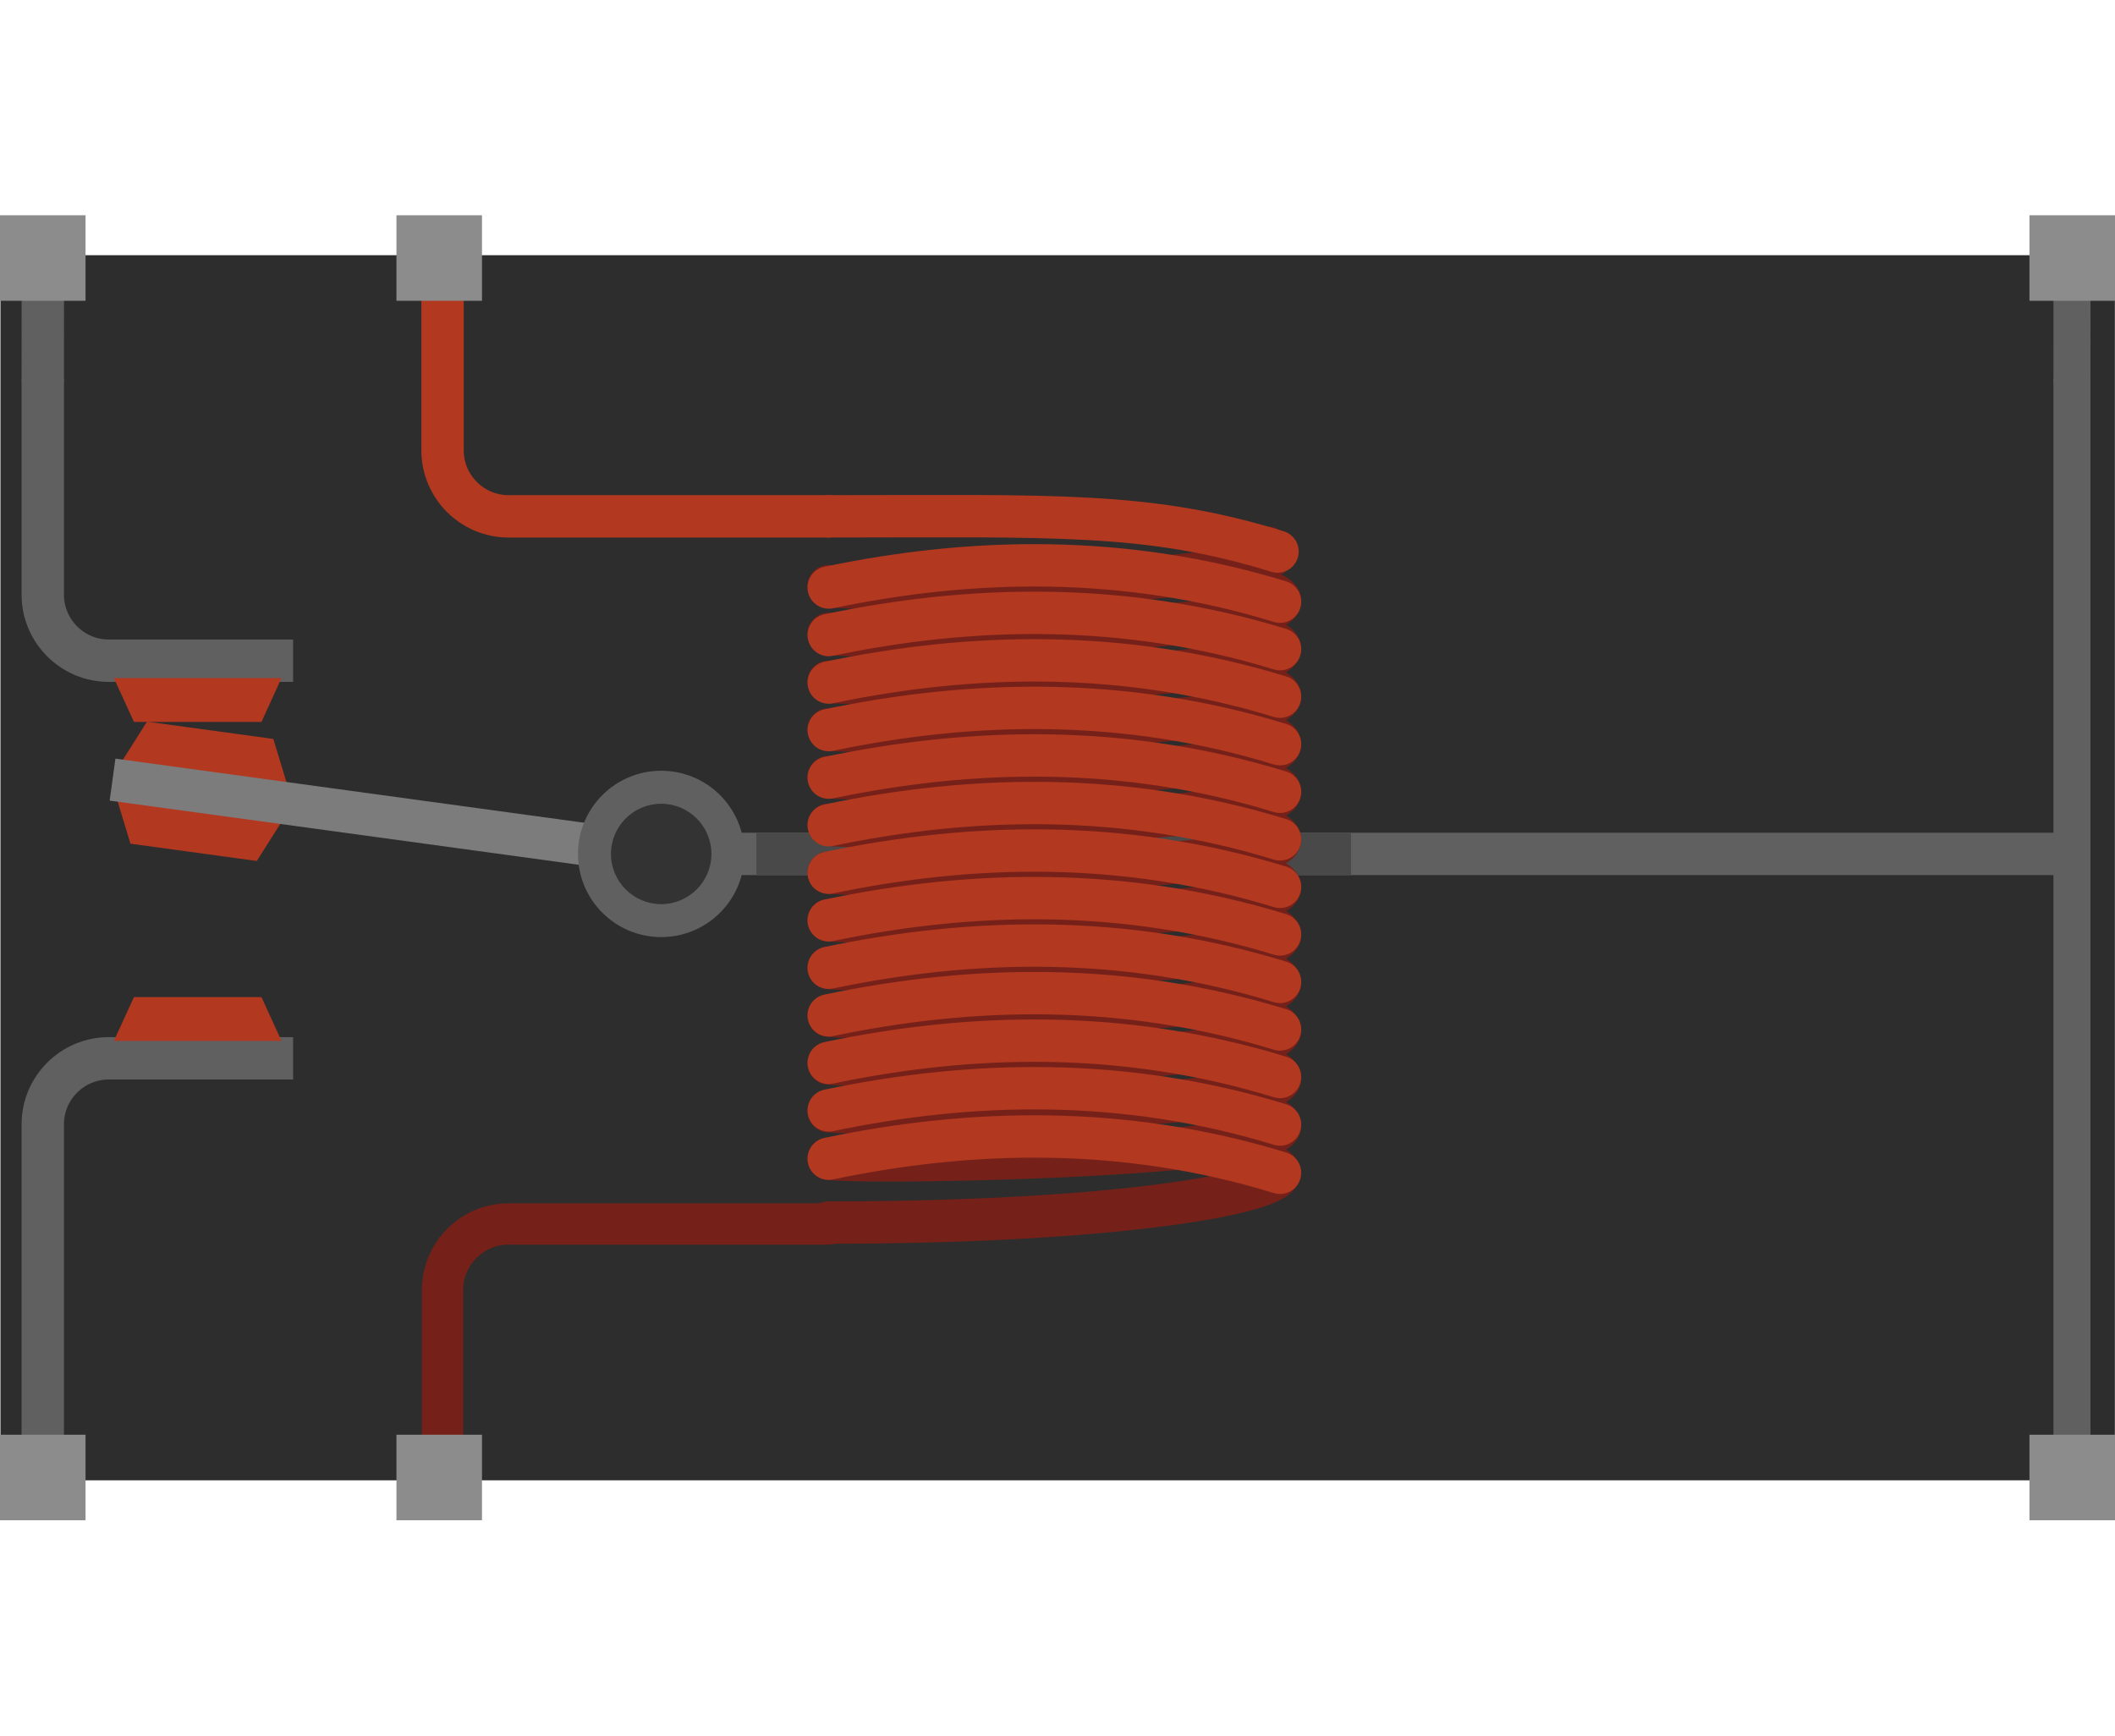 <?xml version="1.0" encoding="utf-8"?>
<!DOCTYPE svg PUBLIC "-//W3C//DTD SVG 1.1 Basic//EN" "http://www.w3.org/Graphics/SVG/1.1/DTD/svg11-basic.dtd">
<svg version="1.1" baseProfile="basic" id="Layer_2"
	 xmlns="http://www.w3.org/2000/svg" xmlns:xlink="http://www.w3.org/1999/xlink" x="0px" y="0px" wwidth="0.52in" height="0.32in"
	 viewBox="0 0 37.435 23.1" xml:space="preserve">
<rect id="connector0pin" x="0.028" y="0.001" fill="none" width="1.456" height="1.511"/>
<rect id="connector0terminal" x="0.028" y="0.001" fill="none" width="1.456" height="0.273"/>
<rect id="connector1pin" x="7.056" y="0.001" fill="none" width="1.458" height="1.511"/>
<rect id="connector1terminal" x="7.056" y="0.001" fill="none" width="1.457" height="0.273"/>
<rect id="connector2pin" x="35.942" y="0.001" fill="none" width="1.456" height="1.51"/>
<rect id="connector2terminal" x="35.942" y="0.001" fill="none" width="1.456" height="0.273"/>
<rect id="connector3pin" x="0.028" y="21.588" fill="none" width="1.457" height="1.51"/>
<rect id="connector3terminal" x="0.028" y="22.825" fill="none" width="1.457" height="0.273"/>
<rect id="connector4pin" x="7.056" y="21.588" fill="none" width="1.456" height="1.51"/>
<rect id="connector4terminal" x="7.056" y="22.825" fill="none" width="1.456" height="0.273"/>
<rect id="connector5pin" x="35.942" y="21.588" fill="none" width="1.457" height="1.51"/>
<rect id="connector5terminal" x="35.942" y="22.825" fill="none" width="1.457" height="0.273"/>
<g id="breadboard">
	<rect x="0.008" y="0.707" fill="#2D2D2D" width="37.425" height="21.684"/>
	<line fill="none" stroke="#606060" stroke-width="0.655" x1="36.673" y1="2.905" x2="36.673" y2="22.262"/>
	<path fill="none" stroke="#606060" stroke-width="0.75" d="M0.757,2.906v3.811c0,0.642,0.525,1.167,1.167,1.167h3.264"/>
	<polygon fill="#B23820" points="4.628,8.968 4.982,8.191 2.015,8.191 2.371,8.968 	"/>
	<polygon fill="#B23820" points="4.545,11.429 5.002,10.707 2.061,10.305 2.309,11.123 	"/>
	<polygon fill="#B23820" points="2.602,8.963 2.145,9.684 5.086,10.086 4.838,9.269 	"/>
	<path fill="none" stroke="#606060" stroke-width="0.75" d="M0.757,22.342v-6.254c0-0.642,0.525-1.166,1.167-1.166h3.264"/>
	<polygon fill="#B23820" points="4.628,13.838 4.982,14.614 2.015,14.614 2.371,13.838 	"/>
	<rect y="21.584" fill="#8C8C8C" width="1.514" height="1.514"/>
	<rect x="35.921" y="21.584" fill="#8C8C8C" width="1.514" height="1.514"/>
	<line fill="none" stroke="#606060" stroke-width="0.75" x1="12.887" y1="11.304" x2="36.63" y2="11.304"/>
	<line fill="none" stroke="#494949" stroke-width="0.75" x1="13.388" y1="11.308" x2="23.912" y2="11.308"/>
	<path fill="none" stroke="#752119" stroke-width="0.75" stroke-linecap="round" d="M22.58,14.329
		c0.923,0.609-6.874,0.789-7.912,0.684"/>
	<path fill="none" stroke="#752119" stroke-width="0.75" stroke-linecap="round" d="M22.58,15.174
		c0.935,0.613-6.889,0.783-7.912,0.684"/>
	<path fill="none" stroke="#752119" stroke-width="0.75" stroke-linecap="round" d="M22.58,16.02
		c0.924,0.604-6.878,0.785-7.912,0.68"/>
	<path fill="none" stroke="#752119" stroke-width="0.75" stroke-linecap="round" d="M22.58,16.864
		c0.522,0.342-2.359,0.965-7.912,0.965"/>
	<path fill="none" stroke="#752119" stroke-width="0.75" stroke-linecap="round" d="M22.58,10.952
		c0.923,0.608-6.872,0.787-7.912,0.683"/>
	<path fill="none" stroke="#752119" stroke-width="0.75" stroke-linecap="round" d="M22.58,11.797
		c0.932,0.61-6.886,0.78-7.912,0.681"/>
	<path fill="none" stroke="#752119" stroke-width="0.75" stroke-linecap="round" d="M22.58,12.641
		c0.927,0.604-6.878,0.787-7.912,0.682"/>
	<path fill="none" stroke="#752119" stroke-width="0.75" stroke-linecap="round" d="M22.58,13.485
		c0.918,0.602-6.863,0.791-7.912,0.682"/>
	<path fill="none" stroke="#752119" stroke-width="0.75" stroke-linecap="round" d="M22.58,7.573
		c0.914,0.604-6.863,0.791-7.912,0.684"/>
	<path fill="none" stroke="#752119" stroke-width="0.75" stroke-linecap="round" d="M22.58,8.418
		c0.923,0.606-6.872,0.788-7.912,0.684"/>
	<path fill="none" stroke="#752119" stroke-width="0.75" stroke-linecap="round" d="M22.58,9.263
		c0.931,0.608-6.885,0.784-7.912,0.681"/>
	<path fill="none" stroke="#752119" stroke-width="0.75" stroke-linecap="round" d="M22.58,10.107
		c0.933,0.613-6.895,0.784-7.912,0.683"/>
	<path fill="none" stroke="#752119" stroke-width="0.75" stroke-linecap="round" d="M22.438,5.885
		c0.926,0.606-6.738,0.783-7.771,0.681"/>
	<path fill="none" stroke="#752119" stroke-width="0.75" stroke-linecap="round" d="M22.58,6.729
		c0.935,0.612-6.889,0.78-7.912,0.681"/>
	<path fill="none" stroke="#B23820" stroke-width="0.75" stroke-linecap="round" d="M14.668,6.589
		c2.521-0.529,5.238-0.596,7.988,0.25"/>
	<path fill="none" stroke="#B23820" stroke-width="0.75" stroke-linecap="round" d="M14.668,7.43
		c2.521-0.529,5.238-0.596,7.988,0.25"/>
	<path fill="none" stroke="#B23820" stroke-width="0.75" stroke-linecap="round" d="M14.668,8.271
		c2.521-0.529,5.238-0.596,7.988,0.25"/>
	<path fill="none" stroke="#B23820" stroke-width="0.75" stroke-linecap="round" d="M14.668,9.112
		c2.521-0.529,5.238-0.596,7.988,0.25"/>
	<path fill="none" stroke="#B23820" stroke-width="0.75" stroke-linecap="round" d="M14.668,9.954
		c2.521-0.529,5.238-0.596,7.988,0.25"/>
	<path fill="none" stroke="#B23820" stroke-width="0.75" stroke-linecap="round" d="M14.668,10.796
		c2.521-0.529,5.238-0.596,7.988,0.25"/>
	<path fill="none" stroke="#B23820" stroke-width="0.75" stroke-linecap="round" d="M14.668,11.637
		c2.521-0.529,5.238-0.596,7.988,0.25"/>
	<path fill="none" stroke="#B23820" stroke-width="0.75" stroke-linecap="round" d="M14.668,12.479
		c2.521-0.529,5.238-0.596,7.988,0.25"/>
	<path fill="none" stroke="#B23820" stroke-width="0.75" stroke-linecap="round" d="M14.668,13.319
		c2.521-0.529,5.238-0.596,7.988,0.25"/>
	<path fill="none" stroke="#B23820" stroke-width="0.75" stroke-linecap="round" d="M14.668,14.161
		c2.521-0.529,5.238-0.596,7.988,0.25"/>
	<path fill="none" stroke="#B23820" stroke-width="0.75" stroke-linecap="round" d="M14.668,15.002
		c2.521-0.529,5.238-0.596,7.988,0.25"/>
	<path fill="none" stroke="#B23820" stroke-width="0.75" stroke-linecap="round" d="M14.668,15.844
		c2.521-0.529,5.238-0.596,7.988,0.25"/>
	<path fill="none" stroke="#B23820" stroke-width="0.75" stroke-linecap="round" d="M14.668,16.698
		c2.521-0.529,5.238-0.596,7.988,0.25"/>
	<path fill="none" stroke="#B23820" stroke-width="0.75" stroke-linecap="round" d="M14.668,5.329c3.965,0,5.652-0.088,7.944,0.623"
		/>
	<path fill="none" stroke="#752119" stroke-width="0.731" stroke-linecap="round" d="M7.833,22.342v-3.321
		c0-0.642,0.525-1.167,1.167-1.167h5.668"/>
	<line fill="none" stroke="#606060" stroke-width="0.655" stroke-linecap="round" x1="36.674" y1="1.172" x2="36.673" y2="2.906"/>
	<line fill="none" stroke="#606060" stroke-width="0.75" stroke-linecap="round" x1="0.758" y1="1.172" x2="0.757" y2="2.906"/>
	<path fill="none" stroke="#B23820" stroke-width="0.75" stroke-linecap="round" d="M7.833,1.172v2.99
		c0,0.642,0.525,1.167,1.167,1.167h5.668"/>
	<line fill="none" stroke="#7C7C7C" stroke-width="0.75" x1="1.992" y1="9.989" x2="10.721" y2="11.183"/>
	<g>
		<path fill="#333333" d="M11.703,12.484c-0.651,0-1.181-0.53-1.181-1.181s0.53-1.18,1.181-1.18s1.181,0.529,1.181,1.18
			S12.354,12.484,11.703,12.484L11.703,12.484z"/>
		<path fill="#606060" d="M11.703,10.416c0.49,0,0.889,0.398,0.889,0.888c0,0.49-0.399,0.889-0.889,0.889s-0.889-0.398-0.889-0.889
			C10.814,10.814,11.213,10.416,11.703,10.416 M11.703,9.832c-0.813,0-1.473,0.659-1.473,1.472c0,0.813,0.659,1.472,1.473,1.472
			s1.473-0.659,1.473-1.472C13.176,10.491,12.517,9.832,11.703,9.832L11.703,9.832z"/>
	</g>
	<rect x="7.017" y="21.584" fill="#8C8C8C" width="1.514" height="1.514"/>
	<rect fill="#8C8C8C" width="1.514" height="1.514"/>
	<rect x="35.921" fill="#8C8C8C" width="1.514" height="1.514"/>
	<rect x="7.017" fill="#8C8C8C" width="1.514" height="1.514"/>
</g>
</svg>
